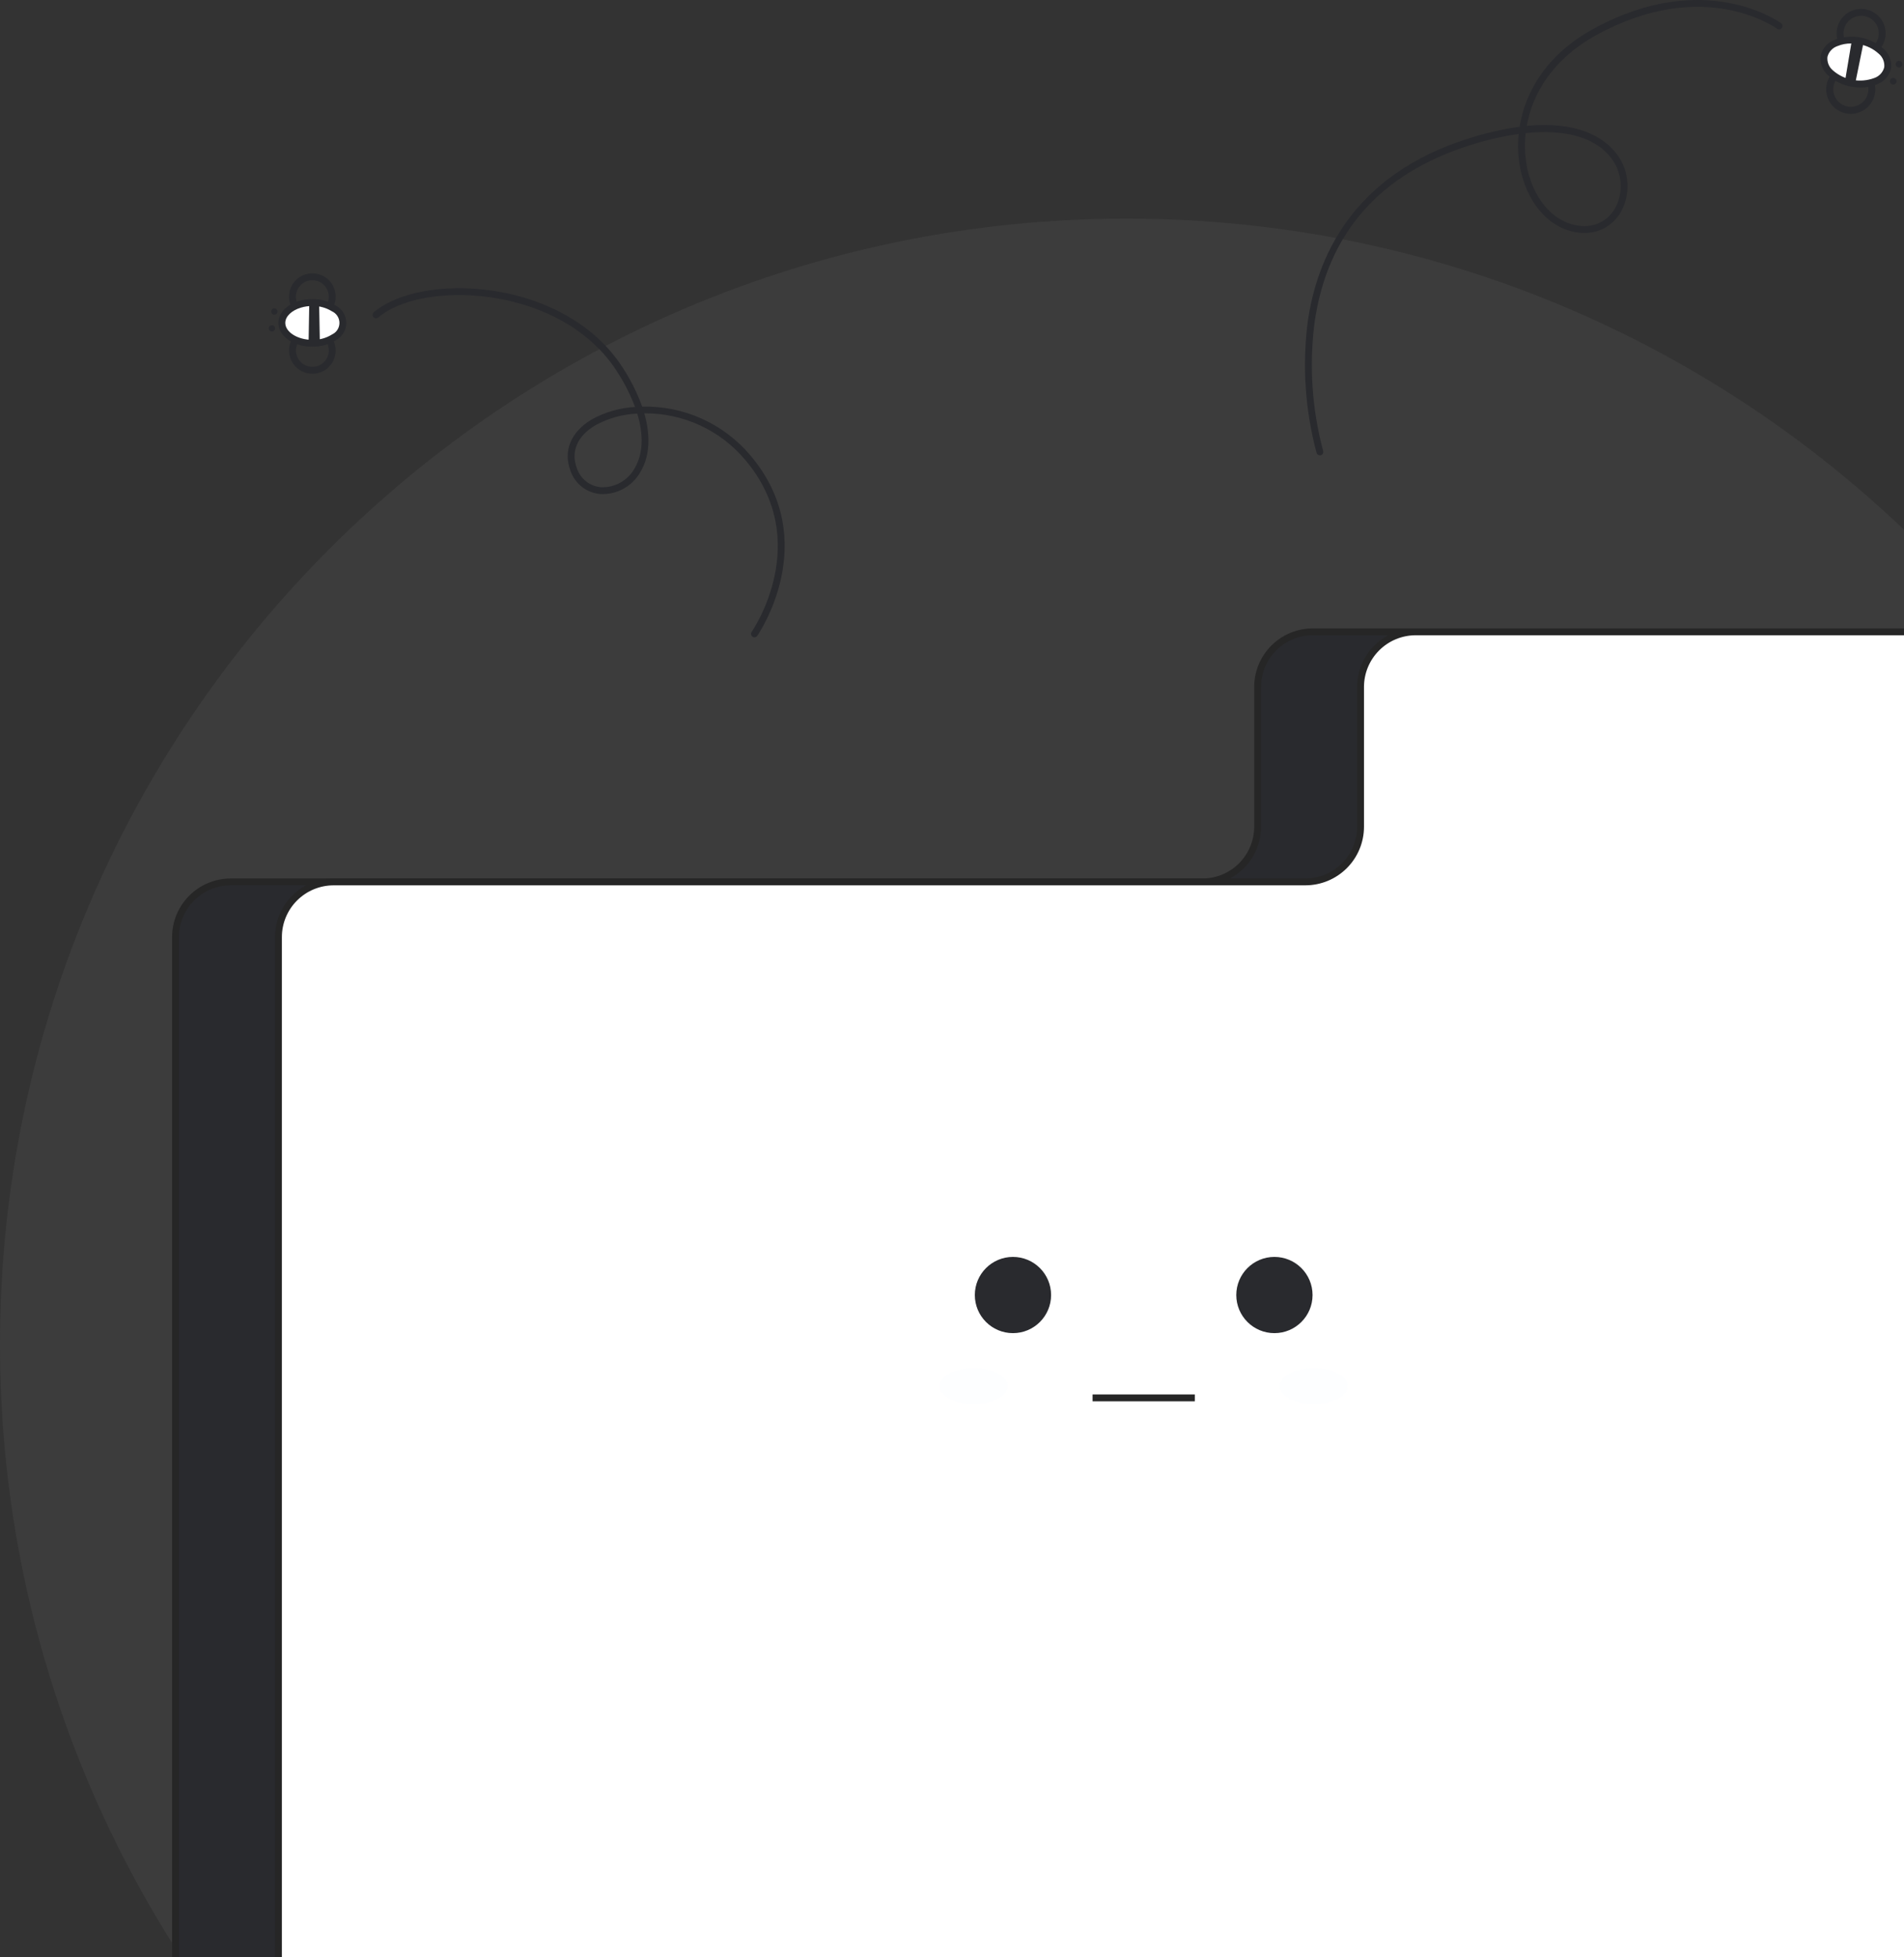 <svg width="360" height="370" viewBox="0 0 360 370" fill="none" xmlns="http://www.w3.org/2000/svg">
<rect x="0" y="0" width="360" height="370" fill="#333333" stroke="none"/>
<g clip-path="url(#clip0_50_3171)">
<path opacity="0.1" d="M213 467C330.637 467 426.001 371.71 426.001 254.163C426.001 136.616 330.637 41.326 213 41.326C95.364 41.326 0 136.616 0 254.163C0 371.71 95.364 467 213 467Z" fill="#959595"/>
<path d="M142.645 120.47C142.526 120.47 142.41 120.437 142.308 120.375C142.207 120.313 142.124 120.224 142.07 120.119C142.015 120.013 141.991 119.895 141.999 119.776C142.008 119.658 142.048 119.544 142.117 119.447C142.236 119.277 153.963 102.338 140.873 86.897C138.556 84.149 135.665 81.941 132.404 80.427C129.142 78.913 125.589 78.131 121.993 78.134H121.82C123.063 82.449 122.842 86.285 121.081 89.229C120.331 90.559 119.224 91.653 117.885 92.388C116.546 93.124 115.029 93.471 113.503 93.391C112.24 93.287 111.035 92.818 110.035 92.041C109.035 91.263 108.283 90.211 107.873 89.013C106.433 85.261 107.938 81.623 111.902 79.278C114.414 77.894 117.206 77.092 120.07 76.931C119.138 74.463 117.927 72.109 116.459 69.915C111.733 62.703 103.118 57.71 92.825 56.217C84.102 54.952 75.742 56.441 71.524 60.011C71.392 60.122 71.222 60.177 71.051 60.162C70.879 60.148 70.721 60.067 70.609 59.935C70.498 59.804 70.444 59.634 70.458 59.463C70.472 59.291 70.553 59.133 70.685 59.022C75.174 55.223 83.937 53.617 93.011 54.934C103.673 56.48 112.615 61.682 117.545 69.206C119.144 71.591 120.444 74.164 121.417 76.865C125.296 76.772 129.146 77.55 132.684 79.141C136.222 80.732 139.357 83.096 141.859 86.058C155.61 102.278 143.298 120.019 143.173 120.196C143.113 120.281 143.034 120.349 142.942 120.397C142.85 120.445 142.749 120.47 142.645 120.47ZM120.491 78.184C117.714 78.301 115.001 79.058 112.565 80.394C109.142 82.419 107.874 85.391 109.085 88.55C109.413 89.518 110.017 90.369 110.821 91C111.626 91.63 112.598 92.013 113.616 92.1C114.899 92.157 116.173 91.857 117.295 91.233C118.416 90.608 119.342 89.684 119.969 88.564C121.587 85.861 121.735 82.268 120.491 78.184Z" fill="#292A2E"/>
<path d="M60.328 70.469C59.226 70.799 58.04 70.686 57.02 70.154C56.001 69.623 55.23 68.715 54.871 67.623C54.512 66.532 54.593 65.344 55.097 64.311C55.602 63.279 56.49 62.485 57.572 62.097C58.654 61.709 59.845 61.758 60.891 62.235C61.938 62.711 62.756 63.577 63.173 64.647C63.59 65.718 63.572 66.909 63.123 67.967C62.675 69.024 61.831 69.865 60.771 70.31C60.626 70.371 60.478 70.424 60.328 70.469ZM58.17 63.262C58.065 63.294 57.962 63.331 57.86 63.374C57.113 63.688 56.518 64.281 56.202 65.028C55.886 65.774 55.874 66.614 56.169 67.368C56.464 68.123 57.041 68.733 57.779 69.069C58.518 69.404 59.358 69.438 60.12 69.164C60.883 68.889 61.509 68.328 61.864 67.6C62.219 66.871 62.275 66.033 62.021 65.264C61.767 64.495 61.222 63.855 60.503 63.481C59.784 63.107 58.947 63.029 58.17 63.262Z" fill="#292A2E"/>
<path d="M60.319 60.305C59.276 60.616 58.155 60.531 57.171 60.066C56.187 59.601 55.41 58.789 54.989 57.786C54.652 56.982 54.56 56.096 54.727 55.24C54.893 54.384 55.31 53.597 55.924 52.977C56.538 52.358 57.322 51.935 58.177 51.761C59.032 51.587 59.92 51.67 60.728 52C61.535 52.33 62.227 52.892 62.715 53.615C63.203 54.338 63.465 55.189 63.469 56.061C63.473 56.933 63.218 57.786 62.736 58.514C62.255 59.241 61.568 59.809 60.764 60.146C60.618 60.206 60.47 60.26 60.319 60.305ZM58.164 53.1C58.058 53.132 57.954 53.169 57.852 53.212C57.091 53.532 56.487 54.14 56.175 54.904C55.862 55.667 55.866 56.523 56.185 57.284C56.418 57.839 56.806 58.314 57.304 58.653C57.801 58.991 58.386 59.178 58.988 59.192C59.589 59.205 60.182 59.044 60.694 58.728C61.206 58.412 61.615 57.954 61.873 57.411C62.13 56.867 62.224 56.26 62.143 55.664C62.063 55.069 61.811 54.509 61.419 54.053C61.026 53.596 60.51 53.264 59.933 53.095C59.355 52.925 58.741 52.927 58.164 53.099V53.1Z" fill="#292A2E"/>
<path d="M59.06 64.89C62.247 64.89 64.829 63.166 64.829 61.04C64.829 58.913 62.247 57.19 59.06 57.19C55.874 57.19 53.291 58.913 53.291 61.04C53.291 63.166 55.874 64.89 59.06 64.89Z" fill="white"/>
<path d="M61.612 65.173C60.785 65.417 59.927 65.54 59.064 65.538C55.465 65.538 52.645 63.568 52.641 61.045C52.638 58.523 55.457 56.545 59.055 56.541C60.624 56.511 62.167 56.939 63.496 57.773C64.093 58.084 64.593 58.552 64.942 59.127C65.291 59.702 65.476 60.361 65.476 61.033C65.477 61.705 65.293 62.365 64.945 62.94C64.597 63.516 64.097 63.984 63.501 64.296C62.919 64.68 62.282 64.976 61.612 65.173ZM56.903 58.152C55.169 58.67 53.94 59.789 53.941 61.047C53.941 62.783 56.288 64.247 59.063 64.245C60.376 64.272 61.668 63.917 62.781 63.223C63.199 63.03 63.553 62.722 63.801 62.335C64.049 61.948 64.18 61.498 64.18 61.038C64.179 60.579 64.047 60.129 63.798 59.742C63.55 59.355 63.196 59.048 62.777 58.856C61.663 58.164 60.37 57.811 59.058 57.841C58.328 57.84 57.602 57.944 56.903 58.152Z" fill="#292A2E"/>
<path d="M60.475 64.772L60.339 57.285L58.476 57.209L58.346 64.859L60.475 64.772Z" fill="#292A2E"/>
<path d="M51.407 62.668C51.736 62.668 52.002 62.402 52.002 62.073C52.002 61.745 51.736 61.478 51.407 61.478C51.078 61.478 50.811 61.745 50.811 62.073C50.811 62.402 51.078 62.668 51.407 62.668Z" fill="#292A2E"/>
<path d="M51.872 59.484C52.201 59.484 52.468 59.217 52.468 58.889C52.468 58.56 52.201 58.294 51.872 58.294C51.543 58.294 51.276 58.56 51.276 58.889C51.276 59.217 51.543 59.484 51.872 59.484Z" fill="#292A2E"/>
<path d="M249.553 86.071C249.414 86.071 249.279 86.026 249.167 85.944C249.056 85.861 248.973 85.745 248.933 85.613C246.78 77.583 246.206 69.212 247.242 60.964C248.919 48.906 255.574 33.08 277.755 26.151C280.875 25.148 284.077 24.415 287.323 23.959C288.367 17.439 292.344 10.36 301.232 5.479C322.359 -6.121 336.629 4.287 336.77 4.393C336.908 4.496 336.999 4.65 337.023 4.82C337.048 4.99 337.003 5.163 336.9 5.3C336.797 5.438 336.643 5.529 336.473 5.553C336.302 5.578 336.129 5.533 335.992 5.43C335.857 5.329 322.219 -4.565 301.858 6.616C293.55 11.178 289.746 17.726 288.665 23.804C298.448 22.841 303.133 26.102 305.235 28.565C306.537 30.046 307.373 31.877 307.641 33.829C307.909 35.782 307.595 37.77 306.74 39.546C306.063 40.98 304.967 42.176 303.596 42.976C302.226 43.776 300.644 44.141 299.061 44.025C293.598 43.705 289.077 39.112 287.544 32.324C287.038 30.027 286.904 27.663 287.146 25.323C284.092 25.761 281.081 26.453 278.143 27.392C260.856 32.792 250.893 44.15 248.527 61.146C247.512 69.207 248.072 77.388 250.173 85.237C250.203 85.334 250.21 85.436 250.192 85.536C250.175 85.636 250.135 85.73 250.075 85.812C250.014 85.894 249.936 85.96 249.845 86.005C249.755 86.051 249.654 86.075 249.553 86.075V86.071ZM288.469 25.161C288.198 27.456 288.314 29.781 288.81 32.038C290.212 38.248 294.266 42.444 299.137 42.73C300.465 42.825 301.791 42.517 302.94 41.846C304.09 41.175 305.009 40.172 305.578 38.97C306.32 37.422 306.589 35.69 306.353 33.99C306.116 32.289 305.385 30.696 304.25 29.408C301.216 25.851 295.68 24.415 288.469 25.161Z" fill="#292A2E"/>
<path d="M351.886 10.946C351.012 10.944 350.156 10.695 349.418 10.229C348.679 9.762 348.088 9.096 347.712 8.308C347.336 7.519 347.191 6.641 347.293 5.774C347.395 4.907 347.741 4.086 348.29 3.407C348.839 2.727 349.569 2.217 350.396 1.934C351.223 1.652 352.113 1.609 352.963 1.81C353.813 2.012 354.589 2.449 355.202 3.072C355.814 3.695 356.237 4.479 356.423 5.332C356.568 6.009 356.56 6.709 356.4 7.382C356.239 8.055 355.93 8.683 355.495 9.221C355.06 9.759 354.511 10.194 353.886 10.492C353.261 10.79 352.578 10.945 351.886 10.946ZM351.895 2.982C351.205 2.982 350.532 3.196 349.969 3.594C349.405 3.992 348.979 4.555 348.75 5.205C348.52 5.855 348.498 6.561 348.686 7.224C348.874 7.888 349.264 8.476 349.801 8.909C350.338 9.342 350.996 9.598 351.685 9.641C352.374 9.685 353.059 9.513 353.646 9.151C354.234 8.789 354.694 8.254 354.964 7.619C355.234 6.985 355.301 6.282 355.154 5.608C354.997 4.862 354.587 4.193 353.993 3.715C353.4 3.236 352.658 2.977 351.895 2.982Z" fill="#292A2E"/>
<path d="M349.932 21.526C348.742 21.526 347.599 21.07 346.736 20.253C345.873 19.436 345.356 18.319 345.293 17.132C345.229 15.946 345.623 14.78 346.393 13.875C347.164 12.97 348.252 12.395 349.434 12.267C350.617 12.14 351.803 12.47 352.748 13.19C353.694 13.91 354.328 14.965 354.519 16.138C354.71 17.311 354.443 18.512 353.775 19.494C353.106 20.477 352.086 21.166 350.924 21.419C350.598 21.491 350.265 21.526 349.932 21.526ZM349.948 13.562C349.708 13.562 349.469 13.588 349.235 13.639C348.406 13.821 347.678 14.314 347.202 15.015C346.725 15.717 346.536 16.574 346.673 17.411C346.81 18.247 347.262 19 347.938 19.514C348.613 20.027 349.459 20.262 350.303 20.171C351.146 20.08 351.923 19.669 352.473 19.023C353.022 18.377 353.303 17.546 353.258 16.699C353.213 15.852 352.844 15.055 352.229 14.472C351.613 13.888 350.797 13.563 349.948 13.562Z" fill="#292A2E"/>
<path d="M356.899 12.84C357.308 10.626 354.95 8.335 351.632 7.723C348.314 7.111 345.293 8.41 344.884 10.625C344.475 12.839 346.834 15.13 350.151 15.742C353.469 16.354 356.491 15.054 356.899 12.84Z" fill="white"/>
<path d="M351.788 16.542C351.201 16.541 350.614 16.487 350.037 16.38C348.405 16.109 346.888 15.369 345.671 14.249C345.138 13.795 344.729 13.214 344.48 12.56C344.232 11.906 344.153 11.2 344.249 10.508C344.407 9.826 344.733 9.195 345.199 8.672C345.664 8.15 346.254 7.753 346.914 7.519C348.457 6.936 350.131 6.786 351.754 7.085C353.376 7.385 354.886 8.121 356.12 9.216C356.652 9.67 357.062 10.251 357.31 10.905C357.559 11.559 357.638 12.265 357.541 12.958C357.384 13.64 357.058 14.271 356.592 14.793C356.126 15.316 355.536 15.712 354.877 15.947C353.898 16.351 352.847 16.554 351.788 16.542ZM349.996 8.219C349.115 8.208 348.241 8.375 347.427 8.71C346.965 8.864 346.55 9.131 346.218 9.486C345.886 9.841 345.648 10.273 345.525 10.743C345.471 11.226 345.539 11.714 345.723 12.165C345.906 12.614 346.199 13.012 346.575 13.32C347.625 14.235 348.901 14.851 350.271 15.104C351.641 15.357 353.054 15.236 354.361 14.756C354.822 14.601 355.237 14.335 355.569 13.98C355.901 13.625 356.139 13.193 356.262 12.723C356.315 12.24 356.247 11.751 356.063 11.301C355.88 10.851 355.587 10.454 355.211 10.146C354.179 9.204 352.893 8.584 351.513 8.361C351.013 8.268 350.505 8.22 349.996 8.219Z" fill="#292A2E"/>
<path d="M350.143 7.573L348.838 15.396L350.763 15.834L352.378 7.893L350.143 7.573Z" fill="#292A2E"/>
<path d="M357.964 15.989C358.312 15.989 358.595 15.707 358.595 15.359C358.595 15.011 358.312 14.729 357.964 14.729C357.616 14.729 357.334 15.011 357.334 15.359C357.334 15.707 357.616 15.989 357.964 15.989Z" fill="#292A2E"/>
<path d="M359.063 12.763C359.411 12.763 359.694 12.481 359.694 12.133C359.694 11.785 359.411 11.503 359.063 11.503C358.715 11.503 358.433 11.785 358.433 12.133C358.433 12.481 358.715 12.763 359.063 12.763Z" fill="#292A2E"/>
<path d="M360.375 129.853V371.989C360.375 374.752 359.277 377.402 357.322 379.355C355.366 381.309 352.715 382.407 349.95 382.407H43.611C40.846 382.407 38.194 381.309 36.239 379.355C34.284 377.402 33.185 374.752 33.185 371.989V177.126C33.186 174.363 34.284 171.714 36.239 169.76C38.194 167.806 40.846 166.709 43.611 166.709H227.359C230.124 166.709 232.775 165.611 234.731 163.657C236.686 161.704 237.784 159.054 237.784 156.291V129.853C237.784 127.09 238.882 124.44 240.838 122.486C242.793 120.533 245.444 119.435 248.209 119.435H349.95C352.715 119.435 355.366 120.533 357.322 122.486C359.277 124.44 360.375 127.09 360.375 129.853Z" fill="#292A2E"/>
<path d="M349.95 383.054H43.612C40.676 383.051 37.861 381.884 35.785 379.81C33.708 377.735 32.54 374.923 32.537 371.989V177.126C32.54 174.192 33.708 171.38 35.785 169.305C37.861 167.231 40.676 166.064 43.612 166.061H227.359C229.951 166.058 232.436 165.028 234.269 163.196C236.102 161.364 237.133 158.881 237.136 156.291V129.853C237.139 126.919 238.307 124.106 240.383 122.032C242.459 119.957 245.274 118.79 248.209 118.787H349.95C352.886 118.79 355.701 119.957 357.777 122.032C359.853 124.106 361.021 126.919 361.024 129.853V371.989C361.021 374.923 359.853 377.735 357.777 379.81C355.7 381.884 352.886 383.051 349.95 383.054ZM43.612 167.358C41.02 167.36 38.535 168.39 36.702 170.222C34.868 172.053 33.837 174.536 33.834 177.126V371.989C33.837 374.579 34.868 377.062 36.701 378.894C38.534 380.725 41.019 381.755 43.612 381.758H349.95C352.542 381.755 355.027 380.725 356.86 378.894C358.692 377.062 359.723 374.579 359.726 371.989V129.853C359.723 127.263 358.692 124.779 356.86 122.948C355.027 121.117 352.542 120.086 349.95 120.084H248.209C245.618 120.087 243.133 121.117 241.3 122.948C239.467 124.78 238.436 127.263 238.434 129.853V156.289C238.43 159.223 237.262 162.036 235.186 164.11C233.11 166.185 230.295 167.352 227.359 167.356L43.612 167.358Z" fill="#262626"/>
<path d="M379.839 129.853V371.989C379.839 374.752 378.74 377.402 376.785 379.355C374.83 381.309 372.178 382.407 369.413 382.407H63.075C60.31 382.407 57.658 381.309 55.703 379.355C53.748 377.402 52.649 374.752 52.649 371.989V177.126C52.649 174.363 53.748 171.714 55.703 169.76C57.658 167.806 60.31 166.709 63.075 166.709H246.822C249.587 166.709 252.239 165.611 254.194 163.657C256.149 161.704 257.248 159.054 257.248 156.291V129.853C257.248 127.09 258.346 124.44 260.301 122.486C262.256 120.533 264.908 119.435 267.673 119.435H369.413C372.178 119.435 374.83 120.533 376.785 122.486C378.74 124.44 379.839 127.09 379.839 129.853Z" fill="white"/>
<path d="M369.413 383.054H63.075C60.139 383.051 57.324 381.884 55.248 379.81C53.172 377.735 52.004 374.923 52 371.989V177.126C52.004 174.192 53.172 171.38 55.248 169.305C57.324 167.231 60.139 166.064 63.075 166.061H246.823C249.415 166.058 251.9 165.028 253.733 163.196C255.566 161.364 256.597 158.881 256.6 156.291V129.853C256.603 126.919 257.77 124.106 259.846 122.032C261.922 119.957 264.737 118.79 267.673 118.787H369.413C372.349 118.79 375.164 119.957 377.24 122.032C379.316 124.106 380.484 126.919 380.488 129.853V371.989C380.484 374.923 379.316 377.735 377.24 379.81C375.164 381.884 372.349 383.051 369.413 383.054ZM63.075 167.358C60.483 167.36 57.998 168.39 56.165 170.222C54.332 172.053 53.301 174.536 53.298 177.126V371.989C53.301 374.579 54.332 377.062 56.165 378.894C57.998 380.725 60.483 381.755 63.075 381.758H369.413C372.005 381.755 374.49 380.725 376.323 378.894C378.156 377.062 379.187 374.579 379.19 371.989V129.853C379.187 127.263 378.156 124.779 376.323 122.948C374.49 121.117 372.005 120.086 369.413 120.084H267.673C265.081 120.087 262.596 121.117 260.764 122.948C258.931 124.78 257.9 127.263 257.897 129.853V156.289C257.894 159.223 256.726 162.036 254.65 164.11C252.574 166.185 249.759 167.352 246.823 167.356L63.075 167.358Z" fill="#262626"/>
<path d="M191.526 252.006C195.508 252.006 198.735 248.781 198.735 244.802C198.735 240.824 195.508 237.598 191.526 237.598C187.544 237.598 184.317 240.824 184.317 244.802C184.317 248.781 187.544 252.006 191.526 252.006Z" fill="#292A2E"/>
<path d="M240.962 252.006C244.943 252.006 248.171 248.781 248.171 244.802C248.171 240.824 244.943 237.598 240.962 237.598C236.98 237.598 233.752 240.824 233.752 244.802C233.752 248.781 236.98 252.006 240.962 252.006Z" fill="#292A2E"/>
<path d="M225.91 263.596H206.578V264.893H225.91V263.596Z" fill="#262626"/>
<g opacity="0.1">
<path opacity="0.1" d="M184.089 265.409C187.641 265.409 190.52 263.895 190.52 262.027C190.52 260.159 187.641 258.645 184.089 258.645C180.537 258.645 177.658 260.159 177.658 262.027C177.658 263.895 180.537 265.409 184.089 265.409Z" fill="#367CFF"/>
<path opacity="0.1" d="M248.4 265.409C251.951 265.409 254.831 263.895 254.831 262.027C254.831 260.159 251.951 258.645 248.4 258.645C244.848 258.645 241.968 260.159 241.968 262.027C241.968 263.895 244.848 265.409 248.4 265.409Z" fill="#367CFF"/>
</g>
</g>
<defs>
<clipPath id="clip0_50_3171">
<rect width="426" height="467" fill="white"/>
</clipPath>
</defs>
</svg>
